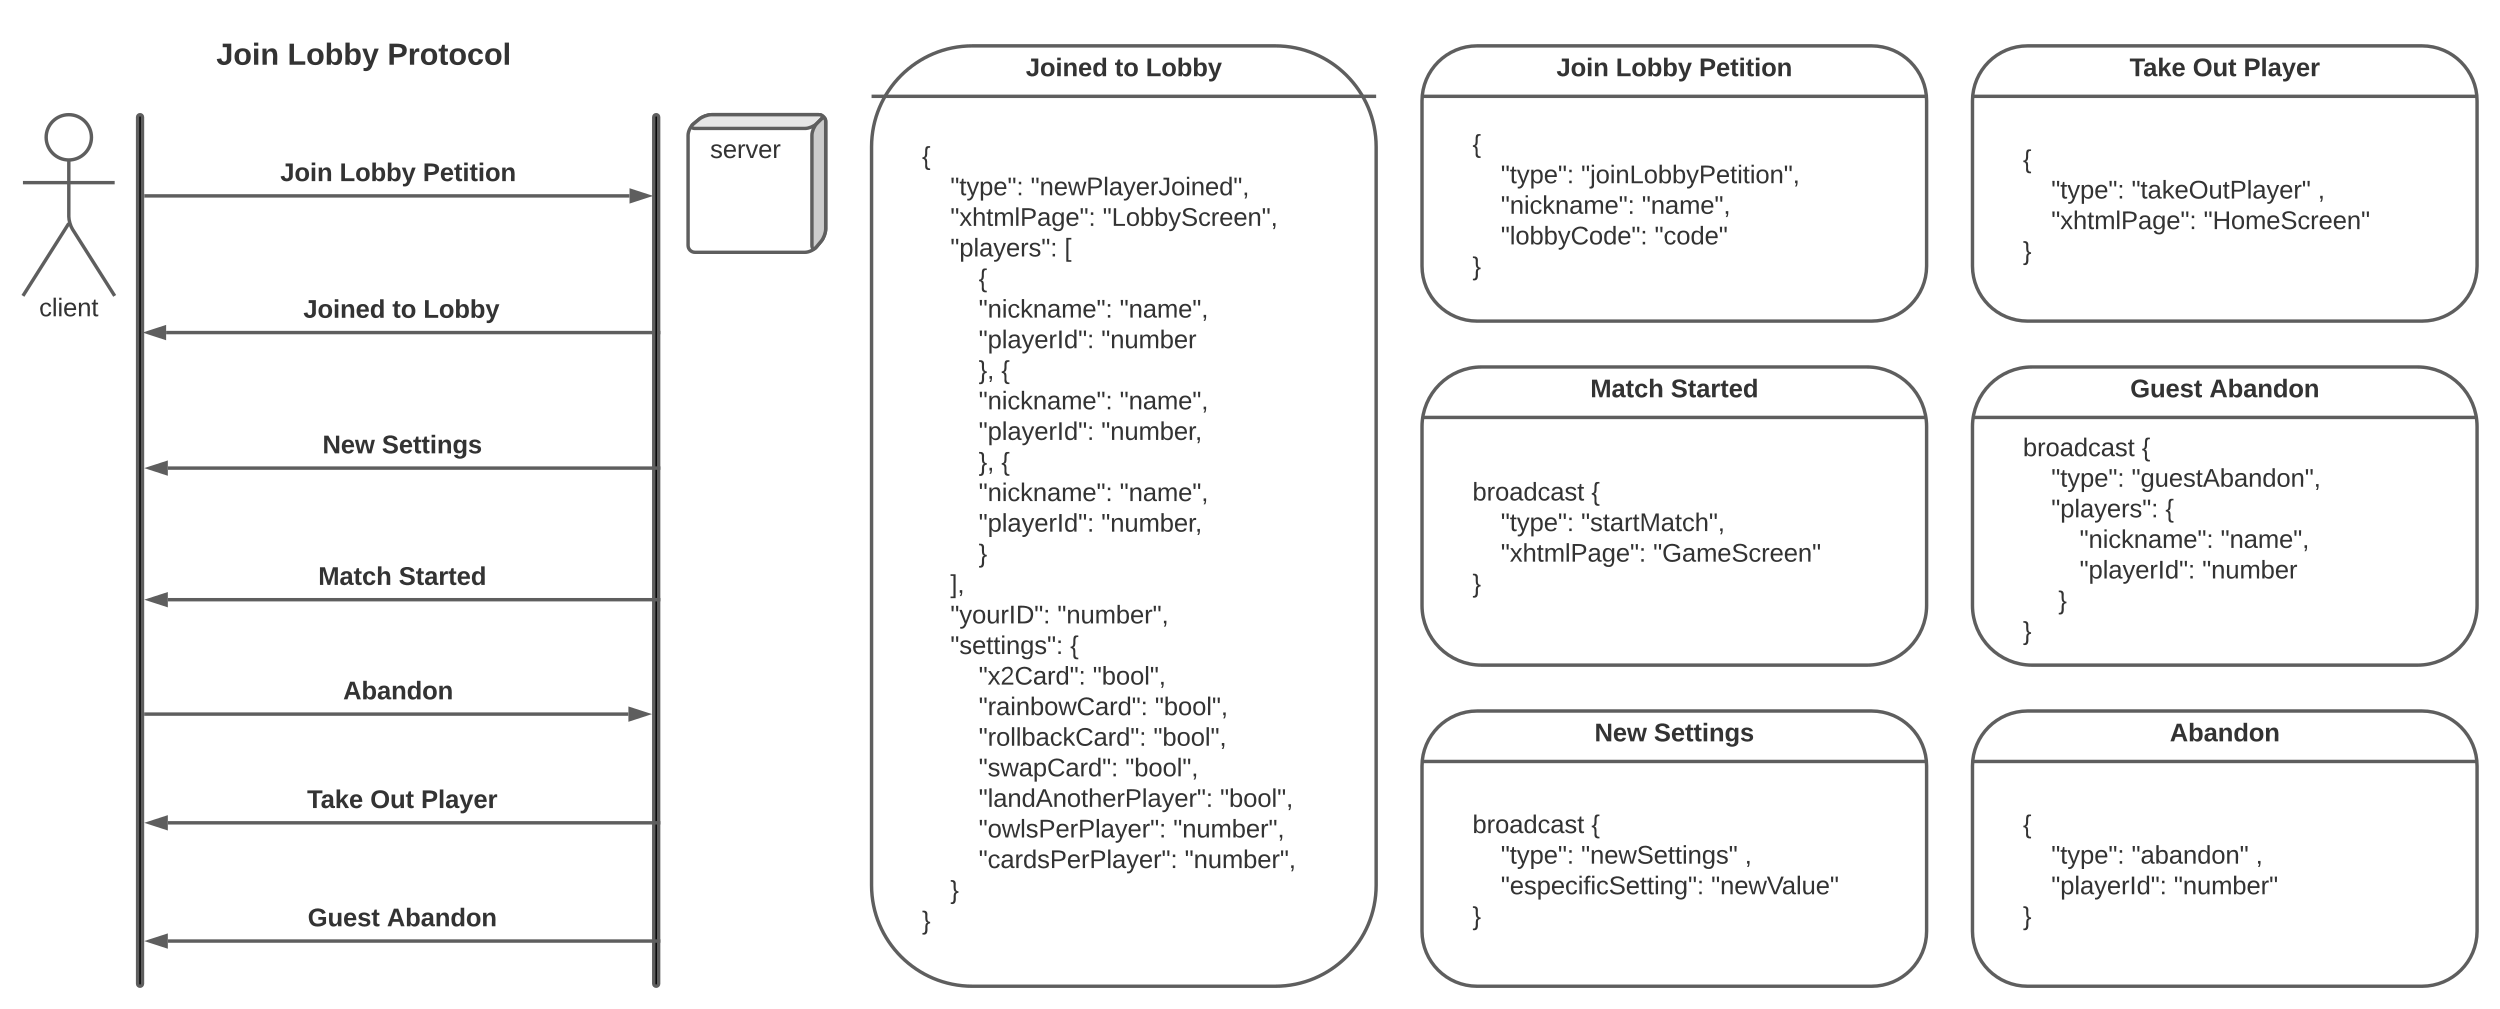 <svg xmlns="http://www.w3.org/2000/svg" xmlns:xlink="http://www.w3.org/1999/xlink" xmlns:lucid="lucid" width="2180" height="880"><g transform="translate(0 -40)" lucid:page-tab-id="voqNd1eyacI."><path d="M0 0h3677.73v1322.83H0z" fill="#fff"/><path d="M1288 80c-26.5 0-48 21.5-48 48v144c0 26.5 21.5 48 48 48h344c26.5 0 48-21.5 48-48V128c0-26.5-21.5-48-48-48z" stroke="#5e5e5e" stroke-width="3" fill="#fff"/><path d="M1240 124h440" stroke="#5e5e5e" stroke-width="3" fill="none"/><use xlink:href="#a" transform="matrix(1,0,0,1,1328,80) translate(29.222 26.444)"/><use xlink:href="#b" transform="matrix(1,0,0,1,1328,80) translate(80.951 26.444)"/><use xlink:href="#c" transform="matrix(1,0,0,1,1328,80) translate(153.543 26.444)"/><use xlink:href="#d" transform="matrix(1,0,0,1,1284,140) translate(0 33.111)"/><use xlink:href="#e" transform="matrix(1,0,0,1,1284,140) translate(0 59.778)"/><use xlink:href="#f" transform="matrix(1,0,0,1,1284,140) translate(24.691 59.778)"/><use xlink:href="#g" transform="matrix(1,0,0,1,1284,140) translate(94.691 59.778)"/><use xlink:href="#e" transform="matrix(1,0,0,1,1284,140) translate(0 86.444)"/><use xlink:href="#h" transform="matrix(1,0,0,1,1284,140) translate(24.691 86.444)"/><use xlink:href="#i" transform="matrix(1,0,0,1,1284,140) translate(147.654 86.444)"/><use xlink:href="#e" transform="matrix(1,0,0,1,1284,140) translate(0 113.111)"/><use xlink:href="#j" transform="matrix(1,0,0,1,1284,140) translate(24.691 113.111)"/><use xlink:href="#k" transform="matrix(1,0,0,1,1284,140) translate(158.765 113.111)"/><use xlink:href="#l" transform="matrix(1,0,0,1,1284,140) translate(0 139.778)"/><path d="M126.24 210.82h422.72" stroke="#5e5e5e" stroke-width="3" fill="none"/><path d="M126.28 212.32h-.54v-3h.54z" fill="#5e5e5e"/><path d="M564.72 210.82l-14.27 4.64v-9.27z" stroke="#5e5e5e" stroke-width="3" fill="#5e5e5e"/><use xlink:href="#a" transform="matrix(1,0,0,1,244.381,180.155) translate(0.005 17.778)"/><use xlink:href="#b" transform="matrix(1,0,0,1,244.381,180.155) translate(51.733 17.778)"/><use xlink:href="#c" transform="matrix(1,0,0,1,244.381,180.155) translate(124.326 17.778)"/><path d="M120 142.12c0-1.17.95-2.12 2.12-2.12 1.17 0 2.12.95 2.12 2.12v755.76c0 1.17-.95 2.12-2.12 2.12-1.17 0-2.12-.95-2.12-2.12z" stroke="#5e5e5e" stroke-width="3"/><path d="M574.32 330H144.86" stroke="#5e5e5e" stroke-width="3" fill="none"/><path d="M575.82 331.5h-1.54v-3h1.54z" fill="#5e5e5e"/><path d="M129.1 330l14.26-4.64v9.28z" stroke="#5e5e5e" stroke-width="3" fill="#5e5e5e"/><use xlink:href="#m" transform="matrix(1,0,0,1,264.504,299.333) translate(0.005 17.778)"/><use xlink:href="#n" transform="matrix(1,0,0,1,264.504,299.333) translate(77.598 17.778)"/><use xlink:href="#o" transform="matrix(1,0,0,1,264.504,299.333) translate(104.635 17.778)"/><path d="M570.08 142.12c0-1.17.95-2.12 2.12-2.12 1.17 0 2.12.95 2.12 2.12v755.76c0 1.17-.95 2.12-2.12 2.12-1.17 0-2.12-.95-2.12-2.12z" stroke="#5e5e5e" stroke-width="3"/><path d="M574.32 562.93H146.36" stroke="#5e5e5e" stroke-width="3" fill="none"/><path d="M575.82 564.43h-1.54v-3h1.54z" fill="#5e5e5e"/><path d="M130.6 562.93l14.26-4.63v9.27z" stroke="#5e5e5e" stroke-width="3" fill="#5e5e5e"/><use xlink:href="#p" transform="matrix(1,0,0,1,277.507,532.265) translate(0.005 17.778)"/><use xlink:href="#q" transform="matrix(1,0,0,1,277.507,532.265) translate(70.19 17.778)"/><path d="M147.16 66c0-3.3 2.7-6 6-6h328c3.3 0 6 2.7 6 6v51.33c0 3.32-2.7 6-6 6h-328c-3.3 0-6-2.68-6-6z" stroke="#000" stroke-opacity="0" stroke-width="3" fill="#fff" fill-opacity="0"/><use xlink:href="#r" transform="matrix(1,0,0,1,152.159,65) translate(36.481 31.458)"/><use xlink:href="#s" transform="matrix(1,0,0,1,152.159,65) translate(98.556 31.458)"/><use xlink:href="#t" transform="matrix(1,0,0,1,152.159,65) translate(185.667 31.458)"/><path d="M848 80c-48.6 0-88 39.4-88 88v644c0 48.6 39.4 88 88 88h264c48.6 0 88-39.4 88-88V168c0-48.6-39.4-88-88-88z" stroke="#5e5e5e" stroke-width="3" fill="#fff"/><path d="M760 124h440" stroke="#5e5e5e" stroke-width="3" fill="none"/><use xlink:href="#m" transform="matrix(1,0,0,1,848,80) translate(46.475 26.444)"/><use xlink:href="#n" transform="matrix(1,0,0,1,848,80) translate(124.068 26.444)"/><use xlink:href="#o" transform="matrix(1,0,0,1,848,80) translate(151.105 26.444)"/><use xlink:href="#d" transform="matrix(1,0,0,1,804,140) translate(0 43.611)"/><use xlink:href="#e" transform="matrix(1,0,0,1,804,140) translate(0 70.278)"/><use xlink:href="#f" transform="matrix(1,0,0,1,804,140) translate(24.691 70.278)"/><use xlink:href="#u" transform="matrix(1,0,0,1,804,140) translate(94.691 70.278)"/><use xlink:href="#e" transform="matrix(1,0,0,1,804,140) translate(0 96.944)"/><use xlink:href="#v" transform="matrix(1,0,0,1,804,140) translate(24.691 96.944)"/><use xlink:href="#w" transform="matrix(1,0,0,1,804,140) translate(157.531 96.944)"/><use xlink:href="#e" transform="matrix(1,0,0,1,804,140) translate(0 123.611)"/><use xlink:href="#x" transform="matrix(1,0,0,1,804,140) translate(24.691 123.611)"/><use xlink:href="#y" transform="matrix(1,0,0,1,804,140) translate(124.198 123.611)"/><use xlink:href="#z" transform="matrix(1,0,0,1,804,140) translate(0 150.278)"/><use xlink:href="#A" transform="matrix(1,0,0,1,804,140) translate(49.383 150.278)"/><use xlink:href="#B" transform="matrix(1,0,0,1,804,140) translate(0 176.944)"/><use xlink:href="#h" transform="matrix(1,0,0,1,804,140) translate(49.383 176.944)"/><use xlink:href="#i" transform="matrix(1,0,0,1,804,140) translate(172.346 176.944)"/><use xlink:href="#B" transform="matrix(1,0,0,1,804,140) translate(0 203.611)"/><use xlink:href="#C" transform="matrix(1,0,0,1,804,140) translate(49.383 203.611)"/><use xlink:href="#D" transform="matrix(1,0,0,1,804,140) translate(156.296 203.611)"/><use xlink:href="#B" transform="matrix(1,0,0,1,804,140) translate(0 230.278)"/><use xlink:href="#E" transform="matrix(1,0,0,1,804,140) translate(49.383 230.278)"/><use xlink:href="#F" transform="matrix(1,0,0,1,804,140) translate(69.136 230.278)"/><use xlink:href="#z" transform="matrix(1,0,0,1,804,140) translate(0 256.944)"/><use xlink:href="#h" transform="matrix(1,0,0,1,804,140) translate(49.383 256.944)"/><use xlink:href="#i" transform="matrix(1,0,0,1,804,140) translate(172.346 256.944)"/><use xlink:href="#B" transform="matrix(1,0,0,1,804,140) translate(0 283.611)"/><use xlink:href="#C" transform="matrix(1,0,0,1,804,140) translate(49.383 283.611)"/><use xlink:href="#G" transform="matrix(1,0,0,1,804,140) translate(156.296 283.611)"/><use xlink:href="#z" transform="matrix(1,0,0,1,804,140) translate(0 310.278)"/><use xlink:href="#E" transform="matrix(1,0,0,1,804,140) translate(49.383 310.278)"/><use xlink:href="#F" transform="matrix(1,0,0,1,804,140) translate(69.136 310.278)"/><use xlink:href="#z" transform="matrix(1,0,0,1,804,140) translate(0 336.944)"/><use xlink:href="#h" transform="matrix(1,0,0,1,804,140) translate(49.383 336.944)"/><use xlink:href="#i" transform="matrix(1,0,0,1,804,140) translate(172.346 336.944)"/><use xlink:href="#B" transform="matrix(1,0,0,1,804,140) translate(0 363.611)"/><use xlink:href="#C" transform="matrix(1,0,0,1,804,140) translate(49.383 363.611)"/><use xlink:href="#G" transform="matrix(1,0,0,1,804,140) translate(156.296 363.611)"/><use xlink:href="#z" transform="matrix(1,0,0,1,804,140) translate(0 390.278)"/><use xlink:href="#H" transform="matrix(1,0,0,1,804,140) translate(49.383 390.278)"/><use xlink:href="#I" transform="matrix(1,0,0,1,804,140) translate(0 416.944)"/><use xlink:href="#J" transform="matrix(1,0,0,1,804,140) translate(24.691 416.944)"/><use xlink:href="#I" transform="matrix(1,0,0,1,804,140) translate(0 443.611)"/><use xlink:href="#K" transform="matrix(1,0,0,1,804,140) translate(24.691 443.611)"/><use xlink:href="#L" transform="matrix(1,0,0,1,804,140) translate(118.025 443.611)"/><use xlink:href="#e" transform="matrix(1,0,0,1,804,140) translate(0 470.278)"/><use xlink:href="#M" transform="matrix(1,0,0,1,804,140) translate(24.691 470.278)"/><use xlink:href="#A" transform="matrix(1,0,0,1,804,140) translate(129.198 470.278)"/><use xlink:href="#B" transform="matrix(1,0,0,1,804,140) translate(0 496.944)"/><use xlink:href="#N" transform="matrix(1,0,0,1,804,140) translate(49.383 496.944)"/><use xlink:href="#O" transform="matrix(1,0,0,1,804,140) translate(148.889 496.944)"/><use xlink:href="#B" transform="matrix(1,0,0,1,804,140) translate(0 523.611)"/><use xlink:href="#P" transform="matrix(1,0,0,1,804,140) translate(49.383 523.611)"/><use xlink:href="#O" transform="matrix(1,0,0,1,804,140) translate(203.025 523.611)"/><use xlink:href="#B" transform="matrix(1,0,0,1,804,140) translate(0 550.278)"/><use xlink:href="#Q" transform="matrix(1,0,0,1,804,140) translate(49.383 550.278)"/><use xlink:href="#O" transform="matrix(1,0,0,1,804,140) translate(201.79 550.278)"/><use xlink:href="#B" transform="matrix(1,0,0,1,804,140) translate(0 576.944)"/><use xlink:href="#R" transform="matrix(1,0,0,1,804,140) translate(49.383 576.944)"/><use xlink:href="#O" transform="matrix(1,0,0,1,804,140) translate(177.222 576.944)"/><use xlink:href="#B" transform="matrix(1,0,0,1,804,140) translate(0 603.611)"/><use xlink:href="#S" transform="matrix(1,0,0,1,804,140) translate(49.383 603.611)"/><use xlink:href="#O" transform="matrix(1,0,0,1,804,140) translate(259.877 603.611)"/><use xlink:href="#B" transform="matrix(1,0,0,1,804,140) translate(0 630.278)"/><use xlink:href="#T" transform="matrix(1,0,0,1,804,140) translate(49.383 630.278)"/><use xlink:href="#L" transform="matrix(1,0,0,1,804,140) translate(219.074 630.278)"/><use xlink:href="#B" transform="matrix(1,0,0,1,804,140) translate(0 656.944)"/><use xlink:href="#U" transform="matrix(1,0,0,1,804,140) translate(49.383 656.944)"/><use xlink:href="#L" transform="matrix(1,0,0,1,804,140) translate(229.012 656.944)"/><use xlink:href="#e" transform="matrix(1,0,0,1,804,140) translate(0 683.611)"/><use xlink:href="#V" transform="matrix(1,0,0,1,804,140) translate(24.691 683.611)"/><use xlink:href="#l" transform="matrix(1,0,0,1,804,140) translate(0 710.278)"/><path d="M1292 360c-28.72 0-52 23.28-52 52v156c0 28.72 23.28 52 52 52h336c28.72 0 52-23.28 52-52V412c0-28.72-23.28-52-52-52z" stroke="#5e5e5e" stroke-width="3" fill="#fff"/><path d="M1240 404h440" stroke="#5e5e5e" stroke-width="3" fill="none"/><g><use xlink:href="#p" transform="matrix(1,0,0,1,1328,360) translate(58.728 26.444)"/><use xlink:href="#q" transform="matrix(1,0,0,1,1328,360) translate(128.914 26.444)"/></g><g><use xlink:href="#W" transform="matrix(1,0,0,1,1284,420) translate(0 56.444)"/><use xlink:href="#A" transform="matrix(1,0,0,1,1284,420) translate(103.642 56.444)"/><use xlink:href="#e" transform="matrix(1,0,0,1,1284,420) translate(0 83.111)"/><use xlink:href="#f" transform="matrix(1,0,0,1,1284,420) translate(24.691 83.111)"/><use xlink:href="#X" transform="matrix(1,0,0,1,1284,420) translate(94.691 83.111)"/><use xlink:href="#e" transform="matrix(1,0,0,1,1284,420) translate(0 109.778)"/><use xlink:href="#v" transform="matrix(1,0,0,1,1284,420) translate(24.691 109.778)"/><use xlink:href="#Y" transform="matrix(1,0,0,1,1284,420) translate(157.531 109.778)"/><use xlink:href="#l" transform="matrix(1,0,0,1,1284,420) translate(0 136.444)"/></g><path d="M1288 660c-26.5 0-48 21.5-48 48v144c0 26.5 21.5 48 48 48h344c26.5 0 48-21.5 48-48V708c0-26.5-21.5-48-48-48z" stroke="#5e5e5e" stroke-width="3" fill="#fff"/><path d="M1240 704h440" stroke="#5e5e5e" stroke-width="3" fill="none"/><g><use xlink:href="#Z" transform="matrix(1,0,0,1,1328,660) translate(62.401 26.444)"/><use xlink:href="#aa" transform="matrix(1,0,0,1,1328,660) translate(114.191 26.444)"/></g><g><use xlink:href="#W" transform="matrix(1,0,0,1,1284,720) translate(0 46.444)"/><use xlink:href="#A" transform="matrix(1,0,0,1,1284,720) translate(103.642 46.444)"/><use xlink:href="#e" transform="matrix(1,0,0,1,1284,720) translate(0 73.111)"/><use xlink:href="#f" transform="matrix(1,0,0,1,1284,720) translate(24.691 73.111)"/><use xlink:href="#ab" transform="matrix(1,0,0,1,1284,720) translate(94.691 73.111)"/><use xlink:href="#ac" transform="matrix(1,0,0,1,1284,720) translate(237.407 73.111)"/><use xlink:href="#e" transform="matrix(1,0,0,1,1284,720) translate(0 99.778)"/><use xlink:href="#ad" transform="matrix(1,0,0,1,1284,720) translate(24.691 99.778)"/><use xlink:href="#ae" transform="matrix(1,0,0,1,1284,720) translate(208.086 99.778)"/><use xlink:href="#l" transform="matrix(1,0,0,1,1284,720) translate(0 126.444)"/></g><path d="M574.32 448.18H146.36" stroke="#5e5e5e" stroke-width="3" fill="none"/><path d="M575.82 449.68h-1.54v-3h1.54z" fill="#5e5e5e"/><path d="M130.6 448.18l14.26-4.63v9.27z" stroke="#5e5e5e" stroke-width="3" fill="#5e5e5e"/><g><use xlink:href="#Z" transform="matrix(1,0,0,1,281.18,417.517) translate(0.005 17.778)"/><use xlink:href="#aa" transform="matrix(1,0,0,1,281.18,417.517) translate(51.795 17.778)"/></g><path d="M79.75 159.75c0 10.9-8.84 19.75-19.75 19.75-10.9 0-19.75-8.84-19.75-19.75C40.25 148.85 49.1 140 60 140c10.9 0 19.75 8.84 19.75 19.75z" stroke="#5e5e5e" stroke-width="3" fill="#fff"/><path d="M60 179.5v49.3c0 3.3 1.44 8.27 3.2 11.07L100 298m-40-63.2L20 298m0-98.75h80" stroke="#5e5e5e" stroke-width="3" fill="none"/><path d="M20 146c0-3.3 2.7-6 6-6h68c3.3 0 6 2.7 6 6v168c0 3.3-2.7 6-6 6H26c-3.3 0-6-2.7-6-6z" fill="none"/><g><use xlink:href="#af" transform="matrix(1,0,0,1,-60,298) translate(94.136 17.778)"/></g><path d="M600 158c0-3.3 2.06-7.72 4.6-9.84l5.2-4.32c2.54-2.12 7.3-3.84 10.6-3.84H714c3.3 0 6 2.7 6 6v93.6c0 3.3-1.72 8.06-3.84 10.6l-4.32 5.2c-2.12 2.54-6.53 4.6-9.84 4.6h-96c-3.3 0-6-2.7-6-6z" stroke="#5e5e5e" stroke-width="3" fill="#fff"/><path d="M606 152c-3.3 0-3.94-1.72-1.4-3.84l5.2-4.32c2.54-2.12 7.3-3.84 10.6-3.84H714c3.3 0 4.1 1.9 1.76 4.24l-3.52 3.52C709.9 150.1 705.3 152 702 152z" stroke="#5e5e5e" stroke-width="3" fill="#e6e6e6"/><path d="M708 158c0-3.3 1.9-7.9 4.24-10.24l3.52-3.52c2.34-2.34 4.24-1.55 4.24 1.76v93.6c0 3.3-1.72 8.06-3.84 10.6l-4.32 5.2c-2.12 2.54-3.84 1.9-3.84-1.4z" stroke="#5e5e5e" stroke-width="3" fill="#ccc"/><g><use xlink:href="#ag" transform="matrix(1,0,0,1,608,160) translate(11.198 17.778)"/></g><path d="M547.96 662.7H127.24" stroke="#5e5e5e" stroke-width="3" fill="none"/><path d="M563.72 662.7l-14.26 4.65v-9.27z" stroke="#5e5e5e" stroke-width="3" fill="#5e5e5e"/><path d="M127.28 664.2h-1.54v-3h1.54z" fill="#5e5e5e"/><g><use xlink:href="#ah" transform="matrix(1,0,0,1,299.196,632.047) translate(0.005 17.778)"/></g><path d="M574.32 757.5H146.36" stroke="#5e5e5e" stroke-width="3" fill="none"/><path d="M575.82 759h-1.54v-3h1.54z" fill="#5e5e5e"/><path d="M130.6 757.5l14.26-4.63v9.27z" stroke="#5e5e5e" stroke-width="3" fill="#5e5e5e"/><g><use xlink:href="#ai" transform="matrix(1,0,0,1,267.754,726.839) translate(0.005 17.778)"/><use xlink:href="#aj" transform="matrix(1,0,0,1,267.754,726.839) translate(55.067 17.778)"/><use xlink:href="#ak" transform="matrix(1,0,0,1,267.754,726.839) translate(99.388 17.778)"/></g><path d="M574.32 860.6H146.36" stroke="#5e5e5e" stroke-width="3" fill="none"/><path d="M575.82 862.1h-1.54v-3h1.54z" fill="#5e5e5e"/><path d="M130.6 860.6l14.26-4.62v9.27z" stroke="#5e5e5e" stroke-width="3" fill="#5e5e5e"/><g><use xlink:href="#al" transform="matrix(1,0,0,1,268.31,829.946) translate(0.005 17.778)"/><use xlink:href="#am" transform="matrix(1,0,0,1,268.31,829.946) translate(69.017 17.778)"/></g><path d="M1768 660c-26.5 0-48 21.5-48 48v144c0 26.5 21.5 48 48 48h344c26.5 0 48-21.5 48-48V708c0-26.5-21.5-48-48-48z" stroke="#5e5e5e" stroke-width="3" fill="#fff"/><path d="M1720 704h440" stroke="#5e5e5e" stroke-width="3" fill="none"/><g><use xlink:href="#an" transform="matrix(1,0,0,1,1808,660) translate(84.037 26.444)"/></g><g><use xlink:href="#d" transform="matrix(1,0,0,1,1764,720) translate(0 46.444)"/><use xlink:href="#e" transform="matrix(1,0,0,1,1764,720) translate(0 73.111)"/><use xlink:href="#f" transform="matrix(1,0,0,1,1764,720) translate(24.691 73.111)"/><use xlink:href="#ao" transform="matrix(1,0,0,1,1764,720) translate(94.691 73.111)"/><use xlink:href="#ac" transform="matrix(1,0,0,1,1764,720) translate(202.963 73.111)"/><use xlink:href="#e" transform="matrix(1,0,0,1,1764,720) translate(0 99.778)"/><use xlink:href="#C" transform="matrix(1,0,0,1,1764,720) translate(24.691 99.778)"/><use xlink:href="#ap" transform="matrix(1,0,0,1,1764,720) translate(131.605 99.778)"/><use xlink:href="#l" transform="matrix(1,0,0,1,1764,720) translate(0 126.444)"/></g><path d="M1768 80c-26.5 0-48 21.5-48 48v144c0 26.5 21.5 48 48 48h344c26.5 0 48-21.5 48-48V128c0-26.5-21.5-48-48-48z" stroke="#5e5e5e" stroke-width="3" fill="#fff"/><path d="M1720 124h440" stroke="#5e5e5e" stroke-width="3" fill="none"/><g><use xlink:href="#ai" transform="matrix(1,0,0,1,1808,80) translate(48.975 26.444)"/><use xlink:href="#aj" transform="matrix(1,0,0,1,1808,80) translate(104.037 26.444)"/><use xlink:href="#ak" transform="matrix(1,0,0,1,1808,80) translate(148.358 26.444)"/></g><g><use xlink:href="#d" transform="matrix(1,0,0,1,1764,140) translate(0 46.444)"/><use xlink:href="#e" transform="matrix(1,0,0,1,1764,140) translate(0 73.111)"/><use xlink:href="#f" transform="matrix(1,0,0,1,1764,140) translate(24.691 73.111)"/><use xlink:href="#aq" transform="matrix(1,0,0,1,1764,140) translate(94.691 73.111)"/><use xlink:href="#ac" transform="matrix(1,0,0,1,1764,140) translate(257.16 73.111)"/><use xlink:href="#e" transform="matrix(1,0,0,1,1764,140) translate(0 99.778)"/><use xlink:href="#v" transform="matrix(1,0,0,1,1764,140) translate(24.691 99.778)"/><use xlink:href="#ar" transform="matrix(1,0,0,1,1764,140) translate(157.531 99.778)"/><use xlink:href="#l" transform="matrix(1,0,0,1,1764,140) translate(0 126.444)"/></g><path d="M1772 360c-28.72 0-52 23.28-52 52v156c0 28.72 23.28 52 52 52h336c28.72 0 52-23.28 52-52V412c0-28.72-23.28-52-52-52z" stroke="#5e5e5e" stroke-width="3" fill="#fff"/><path d="M1720 404h440" stroke="#5e5e5e" stroke-width="3" fill="none"/><g><use xlink:href="#al" transform="matrix(1,0,0,1,1808,360) translate(49.531 26.444)"/><use xlink:href="#am" transform="matrix(1,0,0,1,1808,360) translate(118.543 26.444)"/></g><g><use xlink:href="#W" transform="matrix(1,0,0,1,1764,420) translate(0 17.778)"/><use xlink:href="#A" transform="matrix(1,0,0,1,1764,420) translate(103.642 17.778)"/><use xlink:href="#e" transform="matrix(1,0,0,1,1764,420) translate(0 44.444)"/><use xlink:href="#f" transform="matrix(1,0,0,1,1764,420) translate(24.691 44.444)"/><use xlink:href="#as" transform="matrix(1,0,0,1,1764,420) translate(94.691 44.444)"/><use xlink:href="#e" transform="matrix(1,0,0,1,1764,420) translate(0 71.111)"/><use xlink:href="#x" transform="matrix(1,0,0,1,1764,420) translate(24.691 71.111)"/><use xlink:href="#A" transform="matrix(1,0,0,1,1764,420) translate(124.198 71.111)"/><use xlink:href="#B" transform="matrix(1,0,0,1,1764,420) translate(0 97.778)"/><use xlink:href="#h" transform="matrix(1,0,0,1,1764,420) translate(49.383 97.778)"/><use xlink:href="#i" transform="matrix(1,0,0,1,1764,420) translate(172.346 97.778)"/><use xlink:href="#B" transform="matrix(1,0,0,1,1764,420) translate(0 124.444)"/><use xlink:href="#C" transform="matrix(1,0,0,1,1764,420) translate(49.383 124.444)"/><use xlink:href="#D" transform="matrix(1,0,0,1,1764,420) translate(156.296 124.444)"/><use xlink:href="#at" transform="matrix(1,0,0,1,1764,420) translate(0 151.111)"/><use xlink:href="#V" transform="matrix(1,0,0,1,1764,420) translate(30.864 151.111)"/><use xlink:href="#l" transform="matrix(1,0,0,1,1764,420) translate(0 177.778)"/></g><defs><path fill="#333" d="M176-78C186 10 51 31 16-35c-5-9-9-19-11-32l52-8c4 21 12 37 35 38 23 0 32-16 32-40v-130H75v-41h101v170" id="au"/><path fill="#333" d="M110-194c64 0 96 36 96 99 0 64-35 99-97 99-61 0-95-36-95-99 0-62 34-99 96-99zm-1 164c35 0 45-28 45-65 0-40-10-65-43-65-34 0-45 26-45 65 0 36 10 65 43 65" id="av"/><path fill="#333" d="M25-224v-37h50v37H25zM25 0v-190h50V0H25" id="aw"/><path fill="#333" d="M135-194c87-1 58 113 63 194h-50c-7-57 23-157-34-157-59 0-34 97-39 157H25l-1-190h47c2 12-1 28 3 38 12-26 28-41 61-42" id="ax"/><g id="a"><use transform="matrix(0.062,0,0,0.062,0,0)" xlink:href="#au"/><use transform="matrix(0.062,0,0,0.062,12.346,0)" xlink:href="#av"/><use transform="matrix(0.062,0,0,0.062,25.864,0)" xlink:href="#aw"/><use transform="matrix(0.062,0,0,0.062,32.037,0)" xlink:href="#ax"/></g><path fill="#333" d="M24 0v-248h52v208h133V0H24" id="ay"/><path fill="#333" d="M135-194c52 0 70 43 70 98 0 56-19 99-73 100-30 1-46-15-58-35L72 0H24l1-261h50v104c11-23 29-37 60-37zM114-30c31 0 40-27 40-66 0-37-7-63-39-63s-41 28-41 65c0 36 8 64 40 64" id="az"/><path fill="#333" d="M123 10C108 53 80 86 19 72V37c35 8 53-11 59-39L3-190h52l48 148c12-52 28-100 44-148h51" id="aA"/><g id="b"><use transform="matrix(0.062,0,0,0.062,0,0)" xlink:href="#ay"/><use transform="matrix(0.062,0,0,0.062,13.519,0)" xlink:href="#av"/><use transform="matrix(0.062,0,0,0.062,27.037,0)" xlink:href="#az"/><use transform="matrix(0.062,0,0,0.062,40.556,0)" xlink:href="#az"/><use transform="matrix(0.062,0,0,0.062,54.074,0)" xlink:href="#aA"/></g><path fill="#333" d="M24-248c93 1 206-16 204 79-1 75-69 88-152 82V0H24v-248zm52 121c47 0 100 7 100-41 0-47-54-39-100-39v80" id="aB"/><path fill="#333" d="M185-48c-13 30-37 53-82 52C43 2 14-33 14-96s30-98 90-98c62 0 83 45 84 108H66c0 31 8 55 39 56 18 0 30-7 34-22zm-45-69c5-46-57-63-70-21-2 6-4 13-4 21h74" id="aC"/><path fill="#333" d="M115-3C79 11 28 4 28-45v-112H4v-33h27l15-45h31v45h36v33H77v99c-1 23 16 31 38 25v30" id="aD"/><g id="c"><use transform="matrix(0.062,0,0,0.062,0,0)" xlink:href="#aB"/><use transform="matrix(0.062,0,0,0.062,14.815,0)" xlink:href="#aC"/><use transform="matrix(0.062,0,0,0.062,27.16,0)" xlink:href="#aD"/><use transform="matrix(0.062,0,0,0.062,34.506,0)" xlink:href="#aw"/><use transform="matrix(0.062,0,0,0.062,40.679,0)" xlink:href="#aD"/><use transform="matrix(0.062,0,0,0.062,48.025,0)" xlink:href="#aw"/><use transform="matrix(0.062,0,0,0.062,54.198,0)" xlink:href="#av"/><use transform="matrix(0.062,0,0,0.062,67.716,0)" xlink:href="#ax"/></g><path fill="#333" d="M39-94c74 12-11 154 75 146v23c-44 4-70-10-70-52C44-23 55-84 6-82v-22c81 4-7-162 84-157h24v23c-82-15-2 131-75 144" id="aE"/><use transform="matrix(0.062,0,0,0.062,0,0)" xlink:href="#aE" id="d"/><path fill="#333" d="M109-170H84l-4-78h32zm-65 0H19l-4-78h33" id="aF"/><path fill="#333" d="M59-47c-2 24 18 29 38 22v24C64 9 27 4 27-40v-127H5v-23h24l9-43h21v43h35v23H59v120" id="aG"/><path fill="#333" d="M179-190L93 31C79 59 56 82 12 73V49c39 6 53-20 64-50L1-190h34L92-34l54-156h33" id="aH"/><path fill="#333" d="M115-194c55 1 70 41 70 98S169 2 115 4C84 4 66-9 55-30l1 105H24l-1-265h31l2 30c10-21 28-34 59-34zm-8 174c40 0 45-34 45-75s-6-73-45-74c-42 0-51 32-51 76 0 43 10 73 51 73" id="aI"/><path fill="#333" d="M100-194c63 0 86 42 84 106H49c0 40 14 67 53 68 26 1 43-12 49-29l28 8c-11 28-37 45-77 45C44 4 14-33 15-96c1-61 26-98 85-98zm52 81c6-60-76-77-97-28-3 7-6 17-6 28h103" id="aJ"/><path fill="#333" d="M33-154v-36h34v36H33zM33 0v-36h34V0H33" id="aK"/><g id="f"><use transform="matrix(0.062,0,0,0.062,0,0)" xlink:href="#aF"/><use transform="matrix(0.062,0,0,0.062,7.84,0)" xlink:href="#aG"/><use transform="matrix(0.062,0,0,0.062,14.012,0)" xlink:href="#aH"/><use transform="matrix(0.062,0,0,0.062,25.123,0)" xlink:href="#aI"/><use transform="matrix(0.062,0,0,0.062,37.469,0)" xlink:href="#aJ"/><use transform="matrix(0.062,0,0,0.062,49.815,0)" xlink:href="#aF"/><use transform="matrix(0.062,0,0,0.062,57.654,0)" xlink:href="#aK"/></g><path fill="#333" d="M24-231v-30h32v30H24zM-9 49c24 4 33-6 33-30v-209h32V24c2 40-23 58-65 49V49" id="aL"/><path fill="#333" d="M100-194c62-1 85 37 85 99 1 63-27 99-86 99S16-35 15-95c0-66 28-99 85-99zM99-20c44 1 53-31 53-75 0-43-8-75-51-75s-53 32-53 75 10 74 51 75" id="aM"/><path fill="#333" d="M24-231v-30h32v30H24zM24 0v-190h32V0H24" id="aN"/><path fill="#333" d="M117-194c89-4 53 116 60 194h-32v-121c0-31-8-49-39-48C34-167 62-67 57 0H25l-1-190h30c1 10-1 24 2 32 11-22 29-35 61-36" id="aO"/><path fill="#333" d="M30 0v-248h33v221h125V0H30" id="aP"/><path fill="#333" d="M115-194c53 0 69 39 70 98 0 66-23 100-70 100C84 3 66-7 56-30L54 0H23l1-261h32v101c10-23 28-34 59-34zm-8 174c40 0 45-34 45-75 0-40-5-75-45-74-42 0-51 32-51 76 0 43 10 73 51 73" id="aQ"/><path fill="#333" d="M30-248c87 1 191-15 191 75 0 78-77 80-158 76V0H30v-248zm33 125c57 0 124 11 124-50 0-59-68-47-124-48v98" id="aR"/><path fill="#333" d="M68-38c1 34 0 65-14 84H32c9-13 17-26 17-46H33v-38h35" id="aS"/><g id="g"><use transform="matrix(0.062,0,0,0.062,0,0)" xlink:href="#aF"/><use transform="matrix(0.062,0,0,0.062,7.84,0)" xlink:href="#aL"/><use transform="matrix(0.062,0,0,0.062,12.716,0)" xlink:href="#aM"/><use transform="matrix(0.062,0,0,0.062,25.062,0)" xlink:href="#aN"/><use transform="matrix(0.062,0,0,0.062,29.938,0)" xlink:href="#aO"/><use transform="matrix(0.062,0,0,0.062,42.284,0)" xlink:href="#aP"/><use transform="matrix(0.062,0,0,0.062,54.63,0)" xlink:href="#aM"/><use transform="matrix(0.062,0,0,0.062,66.975,0)" xlink:href="#aQ"/><use transform="matrix(0.062,0,0,0.062,79.321,0)" xlink:href="#aQ"/><use transform="matrix(0.062,0,0,0.062,91.667,0)" xlink:href="#aH"/><use transform="matrix(0.062,0,0,0.062,102.778,0)" xlink:href="#aR"/><use transform="matrix(0.062,0,0,0.062,117.593,0)" xlink:href="#aJ"/><use transform="matrix(0.062,0,0,0.062,129.938,0)" xlink:href="#aG"/><use transform="matrix(0.062,0,0,0.062,136.111,0)" xlink:href="#aN"/><use transform="matrix(0.062,0,0,0.062,140.988,0)" xlink:href="#aG"/><use transform="matrix(0.062,0,0,0.062,147.16,0)" xlink:href="#aN"/><use transform="matrix(0.062,0,0,0.062,152.037,0)" xlink:href="#aM"/><use transform="matrix(0.062,0,0,0.062,164.383,0)" xlink:href="#aO"/><use transform="matrix(0.062,0,0,0.062,176.728,0)" xlink:href="#aF"/><use transform="matrix(0.062,0,0,0.062,184.568,0)" xlink:href="#aS"/></g><path fill="#333" d="M96-169c-40 0-48 33-48 73s9 75 48 75c24 0 41-14 43-38l32 2c-6 37-31 61-74 61-59 0-76-41-82-99-10-93 101-131 147-64 4 7 5 14 7 22l-32 3c-4-21-16-35-41-35" id="aT"/><path fill="#333" d="M143 0L79-87 56-68V0H24v-261h32v163l83-92h37l-77 82L181 0h-38" id="aU"/><path fill="#333" d="M141-36C126-15 110 5 73 4 37 3 15-17 15-53c-1-64 63-63 125-63 3-35-9-54-41-54-24 1-41 7-42 31l-33-3c5-37 33-52 76-52 45 0 72 20 72 64v82c-1 20 7 32 28 27v20c-31 9-61-2-59-35zM48-53c0 20 12 33 32 33 41-3 63-29 60-74-43 2-92-5-92 41" id="aV"/><path fill="#333" d="M210-169c-67 3-38 105-44 169h-31v-121c0-29-5-50-35-48C34-165 62-65 56 0H25l-1-190h30c1 10-1 24 2 32 10-44 99-50 107 0 11-21 27-35 58-36 85-2 47 119 55 194h-31v-121c0-29-5-49-35-48" id="aW"/><g id="h"><use transform="matrix(0.062,0,0,0.062,0,0)" xlink:href="#aF"/><use transform="matrix(0.062,0,0,0.062,7.84,0)" xlink:href="#aO"/><use transform="matrix(0.062,0,0,0.062,20.185,0)" xlink:href="#aN"/><use transform="matrix(0.062,0,0,0.062,25.062,0)" xlink:href="#aT"/><use transform="matrix(0.062,0,0,0.062,36.173,0)" xlink:href="#aU"/><use transform="matrix(0.062,0,0,0.062,47.284,0)" xlink:href="#aO"/><use transform="matrix(0.062,0,0,0.062,59.63,0)" xlink:href="#aV"/><use transform="matrix(0.062,0,0,0.062,71.975,0)" xlink:href="#aW"/><use transform="matrix(0.062,0,0,0.062,90.432,0)" xlink:href="#aJ"/><use transform="matrix(0.062,0,0,0.062,102.778,0)" xlink:href="#aF"/><use transform="matrix(0.062,0,0,0.062,110.617,0)" xlink:href="#aK"/></g><g id="i"><use transform="matrix(0.062,0,0,0.062,0,0)" xlink:href="#aF"/><use transform="matrix(0.062,0,0,0.062,7.84,0)" xlink:href="#aO"/><use transform="matrix(0.062,0,0,0.062,20.185,0)" xlink:href="#aV"/><use transform="matrix(0.062,0,0,0.062,32.531,0)" xlink:href="#aW"/><use transform="matrix(0.062,0,0,0.062,50.988,0)" xlink:href="#aJ"/><use transform="matrix(0.062,0,0,0.062,63.333,0)" xlink:href="#aF"/><use transform="matrix(0.062,0,0,0.062,71.173,0)" xlink:href="#aS"/></g><path fill="#333" d="M24 0v-261h32V0H24" id="aX"/><path fill="#333" d="M212-179c-10-28-35-45-73-45-59 0-87 40-87 99 0 60 29 101 89 101 43 0 62-24 78-52l27 14C228-24 195 4 139 4 59 4 22-46 18-125c-6-104 99-153 187-111 19 9 31 26 39 46" id="aY"/><path fill="#333" d="M85-194c31 0 48 13 60 33l-1-100h32l1 261h-30c-2-10 0-23-3-31C134-8 116 4 85 4 32 4 16-35 15-94c0-66 23-100 70-100zm9 24c-40 0-46 34-46 75 0 40 6 74 45 74 42 0 51-32 51-76 0-42-9-74-50-73" id="aZ"/><g id="j"><use transform="matrix(0.062,0,0,0.062,0,0)" xlink:href="#aF"/><use transform="matrix(0.062,0,0,0.062,7.84,0)" xlink:href="#aX"/><use transform="matrix(0.062,0,0,0.062,12.716,0)" xlink:href="#aM"/><use transform="matrix(0.062,0,0,0.062,25.062,0)" xlink:href="#aQ"/><use transform="matrix(0.062,0,0,0.062,37.407,0)" xlink:href="#aQ"/><use transform="matrix(0.062,0,0,0.062,49.753,0)" xlink:href="#aH"/><use transform="matrix(0.062,0,0,0.062,60.864,0)" xlink:href="#aY"/><use transform="matrix(0.062,0,0,0.062,76.852,0)" xlink:href="#aM"/><use transform="matrix(0.062,0,0,0.062,89.198,0)" xlink:href="#aZ"/><use transform="matrix(0.062,0,0,0.062,101.543,0)" xlink:href="#aJ"/><use transform="matrix(0.062,0,0,0.062,113.889,0)" xlink:href="#aF"/><use transform="matrix(0.062,0,0,0.062,121.728,0)" xlink:href="#aK"/></g><g id="k"><use transform="matrix(0.062,0,0,0.062,0,0)" xlink:href="#aF"/><use transform="matrix(0.062,0,0,0.062,7.84,0)" xlink:href="#aT"/><use transform="matrix(0.062,0,0,0.062,18.951,0)" xlink:href="#aM"/><use transform="matrix(0.062,0,0,0.062,31.296,0)" xlink:href="#aZ"/><use transform="matrix(0.062,0,0,0.062,43.642,0)" xlink:href="#aJ"/><use transform="matrix(0.062,0,0,0.062,55.988,0)" xlink:href="#aF"/></g><path fill="#333" d="M76-40C78 24 84 88 6 75V52C86 64 9-79 80-94c-40-6-34-59-34-106 1-29-11-41-40-38v-23c44-4 70 10 70 52 0 47-12 108 38 105v22c-26 1-39 14-38 42" id="ba"/><use transform="matrix(0.062,0,0,0.062,0,0)" xlink:href="#ba" id="l"/><path fill="#333" d="M88-194c31-1 46 15 58 34l-1-101h50l1 261h-48c-2-10 0-23-3-31C134-8 116 4 84 4 32 4 16-41 15-95c0-56 19-97 73-99zm17 164c33 0 40-30 41-66 1-37-9-64-41-64s-38 30-39 65c0 43 13 65 39 65" id="bb"/><g id="m"><use transform="matrix(0.062,0,0,0.062,0,0)" xlink:href="#au"/><use transform="matrix(0.062,0,0,0.062,12.346,0)" xlink:href="#av"/><use transform="matrix(0.062,0,0,0.062,25.864,0)" xlink:href="#aw"/><use transform="matrix(0.062,0,0,0.062,32.037,0)" xlink:href="#ax"/><use transform="matrix(0.062,0,0,0.062,45.556,0)" xlink:href="#aC"/><use transform="matrix(0.062,0,0,0.062,57.901,0)" xlink:href="#bb"/></g><g id="n"><use transform="matrix(0.062,0,0,0.062,0,0)" xlink:href="#aD"/><use transform="matrix(0.062,0,0,0.062,7.346,0)" xlink:href="#av"/></g><g id="o"><use transform="matrix(0.062,0,0,0.062,0,0)" xlink:href="#ay"/><use transform="matrix(0.062,0,0,0.062,13.519,0)" xlink:href="#av"/><use transform="matrix(0.062,0,0,0.062,27.037,0)" xlink:href="#az"/><use transform="matrix(0.062,0,0,0.062,40.556,0)" xlink:href="#az"/><use transform="matrix(0.062,0,0,0.062,54.074,0)" xlink:href="#aA"/></g><path fill="#333" d="M230 0l2-204L168 0h-37L68-204 70 0H24v-248h70l56 185 57-185h69V0h-46" id="bc"/><path fill="#333" d="M133-34C117-15 103 5 69 4 32 3 11-16 11-54c-1-60 55-63 116-61 1-26-3-47-28-47-18 1-26 9-28 27l-52-2c7-38 36-58 82-57s74 22 75 68l1 82c-1 14 12 18 25 15v27c-30 8-71 5-69-32zm-48 3c29 0 43-24 42-57-32 0-66-3-65 30 0 17 8 27 23 27" id="bd"/><path fill="#333" d="M190-63c-7 42-38 67-86 67-59 0-84-38-90-98-12-110 154-137 174-36l-49 2c-2-19-15-32-35-32-30 0-35 28-38 64-6 74 65 87 74 30" id="be"/><path fill="#333" d="M114-157C55-157 80-60 75 0H25v-261h50l-1 109c12-26 28-41 61-42 86-1 58 113 63 194h-50c-7-57 23-157-34-157" id="bf"/><g id="p"><use transform="matrix(0.062,0,0,0.062,0,0)" xlink:href="#bc"/><use transform="matrix(0.062,0,0,0.062,18.457,0)" xlink:href="#bd"/><use transform="matrix(0.062,0,0,0.062,30.802,0)" xlink:href="#aD"/><use transform="matrix(0.062,0,0,0.062,38.148,0)" xlink:href="#be"/><use transform="matrix(0.062,0,0,0.062,50.494,0)" xlink:href="#bf"/></g><path fill="#333" d="M169-182c-1-43-94-46-97-3 18 66 151 10 154 114 3 95-165 93-204 36-6-8-10-19-12-30l50-8c3 46 112 56 116 5-17-69-150-10-154-114-4-87 153-88 188-35 5 8 8 18 10 28" id="bg"/><path fill="#333" d="M135-150c-39-12-60 13-60 57V0H25l-1-190h47c2 13-1 29 3 40 6-28 27-53 61-41v41" id="bh"/><g id="q"><use transform="matrix(0.062,0,0,0.062,0,0)" xlink:href="#bg"/><use transform="matrix(0.062,0,0,0.062,14.815,0)" xlink:href="#aD"/><use transform="matrix(0.062,0,0,0.062,22.16,0)" xlink:href="#bd"/><use transform="matrix(0.062,0,0,0.062,34.506,0)" xlink:href="#bh"/><use transform="matrix(0.062,0,0,0.062,43.148,0)" xlink:href="#aD"/><use transform="matrix(0.062,0,0,0.062,50.494,0)" xlink:href="#aC"/><use transform="matrix(0.062,0,0,0.062,62.84,0)" xlink:href="#bb"/></g><g id="r"><use transform="matrix(0.074,0,0,0.074,0,0)" xlink:href="#au"/><use transform="matrix(0.074,0,0,0.074,14.815,0)" xlink:href="#av"/><use transform="matrix(0.074,0,0,0.074,31.037,0)" xlink:href="#aw"/><use transform="matrix(0.074,0,0,0.074,38.444,0)" xlink:href="#ax"/></g><g id="s"><use transform="matrix(0.074,0,0,0.074,0,0)" xlink:href="#ay"/><use transform="matrix(0.074,0,0,0.074,16.222,0)" xlink:href="#av"/><use transform="matrix(0.074,0,0,0.074,32.444,0)" xlink:href="#az"/><use transform="matrix(0.074,0,0,0.074,48.667,0)" xlink:href="#az"/><use transform="matrix(0.074,0,0,0.074,64.889,0)" xlink:href="#aA"/></g><path fill="#333" d="M25 0v-261h50V0H25" id="bi"/><g id="t"><use transform="matrix(0.074,0,0,0.074,0,0)" xlink:href="#aB"/><use transform="matrix(0.074,0,0,0.074,17.778,0)" xlink:href="#bh"/><use transform="matrix(0.074,0,0,0.074,28.148,0)" xlink:href="#av"/><use transform="matrix(0.074,0,0,0.074,44.37,0)" xlink:href="#aD"/><use transform="matrix(0.074,0,0,0.074,53.185,0)" xlink:href="#av"/><use transform="matrix(0.074,0,0,0.074,69.407,0)" xlink:href="#be"/><use transform="matrix(0.074,0,0,0.074,84.222,0)" xlink:href="#av"/><use transform="matrix(0.074,0,0,0.074,100.444,0)" xlink:href="#bi"/></g><path fill="#333" d="M206 0h-36l-40-164L89 0H53L-1-190h32L70-26l43-164h34l41 164 42-164h31" id="bj"/><path fill="#333" d="M114-163C36-179 61-72 57 0H25l-1-190h30c1 12-1 29 2 39 6-27 23-49 58-41v29" id="bk"/><path fill="#333" d="M153-248C145-148 188 4 80 4 36 3 13-21 6-62l32-5c4 25 16 42 43 43 27 0 39-20 39-49v-147H72v-28h81" id="bl"/><g id="u"><use transform="matrix(0.062,0,0,0.062,0,0)" xlink:href="#aF"/><use transform="matrix(0.062,0,0,0.062,7.84,0)" xlink:href="#aO"/><use transform="matrix(0.062,0,0,0.062,20.185,0)" xlink:href="#aJ"/><use transform="matrix(0.062,0,0,0.062,32.531,0)" xlink:href="#bj"/><use transform="matrix(0.062,0,0,0.062,48.519,0)" xlink:href="#aR"/><use transform="matrix(0.062,0,0,0.062,63.333,0)" xlink:href="#aX"/><use transform="matrix(0.062,0,0,0.062,68.21,0)" xlink:href="#aV"/><use transform="matrix(0.062,0,0,0.062,80.556,0)" xlink:href="#aH"/><use transform="matrix(0.062,0,0,0.062,91.667,0)" xlink:href="#aJ"/><use transform="matrix(0.062,0,0,0.062,104.012,0)" xlink:href="#bk"/><use transform="matrix(0.062,0,0,0.062,111.358,0)" xlink:href="#bl"/><use transform="matrix(0.062,0,0,0.062,122.469,0)" xlink:href="#aM"/><use transform="matrix(0.062,0,0,0.062,134.815,0)" xlink:href="#aN"/><use transform="matrix(0.062,0,0,0.062,139.691,0)" xlink:href="#aO"/><use transform="matrix(0.062,0,0,0.062,152.037,0)" xlink:href="#aJ"/><use transform="matrix(0.062,0,0,0.062,164.383,0)" xlink:href="#aZ"/><use transform="matrix(0.062,0,0,0.062,176.728,0)" xlink:href="#aF"/><use transform="matrix(0.062,0,0,0.062,184.568,0)" xlink:href="#aS"/></g><path fill="#333" d="M141 0L90-78 38 0H4l68-98-65-92h35l48 74 47-74h35l-64 92 68 98h-35" id="bm"/><path fill="#333" d="M106-169C34-169 62-67 57 0H25v-261h32l-1 103c12-21 28-36 61-36 89 0 53 116 60 194h-32v-121c2-32-8-49-39-48" id="bn"/><path fill="#333" d="M177-190C167-65 218 103 67 71c-23-6-38-20-44-43l32-5c15 47 100 32 89-28v-30C133-14 115 1 83 1 29 1 15-40 15-95c0-56 16-97 71-98 29-1 48 16 59 35 1-10 0-23 2-32h30zM94-22c36 0 50-32 50-73 0-42-14-75-50-75-39 0-46 34-46 75s6 73 46 73" id="bo"/><g id="v"><use transform="matrix(0.062,0,0,0.062,0,0)" xlink:href="#aF"/><use transform="matrix(0.062,0,0,0.062,7.84,0)" xlink:href="#bm"/><use transform="matrix(0.062,0,0,0.062,18.951,0)" xlink:href="#bn"/><use transform="matrix(0.062,0,0,0.062,31.296,0)" xlink:href="#aG"/><use transform="matrix(0.062,0,0,0.062,37.469,0)" xlink:href="#aW"/><use transform="matrix(0.062,0,0,0.062,55.926,0)" xlink:href="#aX"/><use transform="matrix(0.062,0,0,0.062,60.802,0)" xlink:href="#aR"/><use transform="matrix(0.062,0,0,0.062,75.617,0)" xlink:href="#aV"/><use transform="matrix(0.062,0,0,0.062,87.963,0)" xlink:href="#bo"/><use transform="matrix(0.062,0,0,0.062,100.309,0)" xlink:href="#aJ"/><use transform="matrix(0.062,0,0,0.062,112.654,0)" xlink:href="#aF"/><use transform="matrix(0.062,0,0,0.062,120.494,0)" xlink:href="#aK"/></g><path fill="#333" d="M185-189c-5-48-123-54-124 2 14 75 158 14 163 119 3 78-121 87-175 55-17-10-28-26-33-46l33-7c5 56 141 63 141-1 0-78-155-14-162-118-5-82 145-84 179-34 5 7 8 16 11 25" id="bp"/><g id="w"><use transform="matrix(0.062,0,0,0.062,0,0)" xlink:href="#aF"/><use transform="matrix(0.062,0,0,0.062,7.84,0)" xlink:href="#aP"/><use transform="matrix(0.062,0,0,0.062,20.185,0)" xlink:href="#aM"/><use transform="matrix(0.062,0,0,0.062,32.531,0)" xlink:href="#aQ"/><use transform="matrix(0.062,0,0,0.062,44.877,0)" xlink:href="#aQ"/><use transform="matrix(0.062,0,0,0.062,57.222,0)" xlink:href="#aH"/><use transform="matrix(0.062,0,0,0.062,68.333,0)" xlink:href="#bp"/><use transform="matrix(0.062,0,0,0.062,83.148,0)" xlink:href="#aT"/><use transform="matrix(0.062,0,0,0.062,94.259,0)" xlink:href="#bk"/><use transform="matrix(0.062,0,0,0.062,101.605,0)" xlink:href="#aJ"/><use transform="matrix(0.062,0,0,0.062,113.951,0)" xlink:href="#aJ"/><use transform="matrix(0.062,0,0,0.062,126.296,0)" xlink:href="#aO"/><use transform="matrix(0.062,0,0,0.062,138.642,0)" xlink:href="#aF"/><use transform="matrix(0.062,0,0,0.062,146.481,0)" xlink:href="#aS"/></g><path fill="#333" d="M135-143c-3-34-86-38-87 0 15 53 115 12 119 90S17 21 10-45l28-5c4 36 97 45 98 0-10-56-113-15-118-90-4-57 82-63 122-42 12 7 21 19 24 35" id="bq"/><g id="x"><use transform="matrix(0.062,0,0,0.062,0,0)" xlink:href="#aF"/><use transform="matrix(0.062,0,0,0.062,7.84,0)" xlink:href="#aI"/><use transform="matrix(0.062,0,0,0.062,20.185,0)" xlink:href="#aX"/><use transform="matrix(0.062,0,0,0.062,25.062,0)" xlink:href="#aV"/><use transform="matrix(0.062,0,0,0.062,37.407,0)" xlink:href="#aH"/><use transform="matrix(0.062,0,0,0.062,48.519,0)" xlink:href="#aJ"/><use transform="matrix(0.062,0,0,0.062,60.864,0)" xlink:href="#bk"/><use transform="matrix(0.062,0,0,0.062,68.21,0)" xlink:href="#bq"/><use transform="matrix(0.062,0,0,0.062,79.321,0)" xlink:href="#aF"/><use transform="matrix(0.062,0,0,0.062,87.16,0)" xlink:href="#aK"/></g><path fill="#333" d="M26 75v-336h71v23H56V52h41v23H26" id="br"/><use transform="matrix(0.062,0,0,0.062,0,0)" xlink:href="#br" id="y"/><use transform="matrix(0.062,0,0,0.062,0,0)" xlink:href="#aE" id="A"/><path fill="#333" d="M33 0v-248h34V0H33" id="bs"/><g id="C"><use transform="matrix(0.062,0,0,0.062,0,0)" xlink:href="#aF"/><use transform="matrix(0.062,0,0,0.062,7.84,0)" xlink:href="#aI"/><use transform="matrix(0.062,0,0,0.062,20.185,0)" xlink:href="#aX"/><use transform="matrix(0.062,0,0,0.062,25.062,0)" xlink:href="#aV"/><use transform="matrix(0.062,0,0,0.062,37.407,0)" xlink:href="#aH"/><use transform="matrix(0.062,0,0,0.062,48.519,0)" xlink:href="#aJ"/><use transform="matrix(0.062,0,0,0.062,60.864,0)" xlink:href="#bk"/><use transform="matrix(0.062,0,0,0.062,68.21,0)" xlink:href="#bs"/><use transform="matrix(0.062,0,0,0.062,74.383,0)" xlink:href="#aZ"/><use transform="matrix(0.062,0,0,0.062,86.728,0)" xlink:href="#aF"/><use transform="matrix(0.062,0,0,0.062,94.568,0)" xlink:href="#aK"/></g><path fill="#333" d="M84 4C-5 8 30-112 23-190h32v120c0 31 7 50 39 49 72-2 45-101 50-169h31l1 190h-30c-1-10 1-25-2-33-11 22-28 36-60 37" id="bt"/><g id="D"><use transform="matrix(0.062,0,0,0.062,0,0)" xlink:href="#aF"/><use transform="matrix(0.062,0,0,0.062,7.84,0)" xlink:href="#aO"/><use transform="matrix(0.062,0,0,0.062,20.185,0)" xlink:href="#bt"/><use transform="matrix(0.062,0,0,0.062,32.531,0)" xlink:href="#aW"/><use transform="matrix(0.062,0,0,0.062,50.988,0)" xlink:href="#aQ"/><use transform="matrix(0.062,0,0,0.062,63.333,0)" xlink:href="#aJ"/><use transform="matrix(0.062,0,0,0.062,75.679,0)" xlink:href="#bk"/></g><g id="E"><use transform="matrix(0.062,0,0,0.062,0,0)" xlink:href="#ba"/><use transform="matrix(0.062,0,0,0.062,7.407,0)" xlink:href="#aS"/></g><use transform="matrix(0.062,0,0,0.062,0,0)" xlink:href="#aE" id="F"/><g id="G"><use transform="matrix(0.062,0,0,0.062,0,0)" xlink:href="#aF"/><use transform="matrix(0.062,0,0,0.062,7.84,0)" xlink:href="#aO"/><use transform="matrix(0.062,0,0,0.062,20.185,0)" xlink:href="#bt"/><use transform="matrix(0.062,0,0,0.062,32.531,0)" xlink:href="#aW"/><use transform="matrix(0.062,0,0,0.062,50.988,0)" xlink:href="#aQ"/><use transform="matrix(0.062,0,0,0.062,63.333,0)" xlink:href="#aJ"/><use transform="matrix(0.062,0,0,0.062,75.679,0)" xlink:href="#bk"/><use transform="matrix(0.062,0,0,0.062,81.79,0)" xlink:href="#aS"/></g><use transform="matrix(0.062,0,0,0.062,0,0)" xlink:href="#ba" id="H"/><path fill="#333" d="M3 75V52h41v-290H3v-23h71V75H3" id="bu"/><g id="J"><use transform="matrix(0.062,0,0,0.062,0,0)" xlink:href="#bu"/><use transform="matrix(0.062,0,0,0.062,6.173,0)" xlink:href="#aS"/></g><path fill="#333" d="M30-248c118-7 216 8 213 122C240-48 200 0 122 0H30v-248zM63-27c89 8 146-16 146-99s-60-101-146-95v194" id="bv"/><g id="K"><use transform="matrix(0.062,0,0,0.062,0,0)" xlink:href="#aF"/><use transform="matrix(0.062,0,0,0.062,7.84,0)" xlink:href="#aH"/><use transform="matrix(0.062,0,0,0.062,18.951,0)" xlink:href="#aM"/><use transform="matrix(0.062,0,0,0.062,31.296,0)" xlink:href="#bt"/><use transform="matrix(0.062,0,0,0.062,43.642,0)" xlink:href="#bk"/><use transform="matrix(0.062,0,0,0.062,50.988,0)" xlink:href="#bs"/><use transform="matrix(0.062,0,0,0.062,57.16,0)" xlink:href="#bv"/><use transform="matrix(0.062,0,0,0.062,73.148,0)" xlink:href="#aF"/><use transform="matrix(0.062,0,0,0.062,80.988,0)" xlink:href="#aK"/></g><g id="L"><use transform="matrix(0.062,0,0,0.062,0,0)" xlink:href="#aF"/><use transform="matrix(0.062,0,0,0.062,7.84,0)" xlink:href="#aO"/><use transform="matrix(0.062,0,0,0.062,20.185,0)" xlink:href="#bt"/><use transform="matrix(0.062,0,0,0.062,32.531,0)" xlink:href="#aW"/><use transform="matrix(0.062,0,0,0.062,50.988,0)" xlink:href="#aQ"/><use transform="matrix(0.062,0,0,0.062,63.333,0)" xlink:href="#aJ"/><use transform="matrix(0.062,0,0,0.062,75.679,0)" xlink:href="#bk"/><use transform="matrix(0.062,0,0,0.062,83.025,0)" xlink:href="#aF"/><use transform="matrix(0.062,0,0,0.062,90.864,0)" xlink:href="#aS"/></g><g id="M"><use transform="matrix(0.062,0,0,0.062,0,0)" xlink:href="#aF"/><use transform="matrix(0.062,0,0,0.062,7.84,0)" xlink:href="#bq"/><use transform="matrix(0.062,0,0,0.062,18.951,0)" xlink:href="#aJ"/><use transform="matrix(0.062,0,0,0.062,31.296,0)" xlink:href="#aG"/><use transform="matrix(0.062,0,0,0.062,37.469,0)" xlink:href="#aG"/><use transform="matrix(0.062,0,0,0.062,43.642,0)" xlink:href="#aN"/><use transform="matrix(0.062,0,0,0.062,48.519,0)" xlink:href="#aO"/><use transform="matrix(0.062,0,0,0.062,60.864,0)" xlink:href="#bo"/><use transform="matrix(0.062,0,0,0.062,73.21,0)" xlink:href="#bq"/><use transform="matrix(0.062,0,0,0.062,84.321,0)" xlink:href="#aF"/><use transform="matrix(0.062,0,0,0.062,92.16,0)" xlink:href="#aK"/></g><path fill="#333" d="M101-251c82-7 93 87 43 132L82-64C71-53 59-42 53-27h129V0H18c2-99 128-94 128-182 0-28-16-43-45-43s-46 15-49 41l-32-3c6-41 34-60 81-64" id="bw"/><g id="N"><use transform="matrix(0.062,0,0,0.062,0,0)" xlink:href="#aF"/><use transform="matrix(0.062,0,0,0.062,7.84,0)" xlink:href="#bm"/><use transform="matrix(0.062,0,0,0.062,18.951,0)" xlink:href="#bw"/><use transform="matrix(0.062,0,0,0.062,31.296,0)" xlink:href="#aY"/><use transform="matrix(0.062,0,0,0.062,47.284,0)" xlink:href="#aV"/><use transform="matrix(0.062,0,0,0.062,59.63,0)" xlink:href="#bk"/><use transform="matrix(0.062,0,0,0.062,66.975,0)" xlink:href="#aZ"/><use transform="matrix(0.062,0,0,0.062,79.321,0)" xlink:href="#aF"/><use transform="matrix(0.062,0,0,0.062,87.16,0)" xlink:href="#aK"/></g><g id="O"><use transform="matrix(0.062,0,0,0.062,0,0)" xlink:href="#aF"/><use transform="matrix(0.062,0,0,0.062,7.84,0)" xlink:href="#aQ"/><use transform="matrix(0.062,0,0,0.062,20.185,0)" xlink:href="#aM"/><use transform="matrix(0.062,0,0,0.062,32.531,0)" xlink:href="#aM"/><use transform="matrix(0.062,0,0,0.062,44.877,0)" xlink:href="#aX"/><use transform="matrix(0.062,0,0,0.062,49.753,0)" xlink:href="#aF"/><use transform="matrix(0.062,0,0,0.062,57.593,0)" xlink:href="#aS"/></g><g id="P"><use transform="matrix(0.062,0,0,0.062,0,0)" xlink:href="#aF"/><use transform="matrix(0.062,0,0,0.062,7.84,0)" xlink:href="#bk"/><use transform="matrix(0.062,0,0,0.062,15.185,0)" xlink:href="#aV"/><use transform="matrix(0.062,0,0,0.062,27.531,0)" xlink:href="#aN"/><use transform="matrix(0.062,0,0,0.062,32.407,0)" xlink:href="#aO"/><use transform="matrix(0.062,0,0,0.062,44.753,0)" xlink:href="#aQ"/><use transform="matrix(0.062,0,0,0.062,57.099,0)" xlink:href="#aM"/><use transform="matrix(0.062,0,0,0.062,69.444,0)" xlink:href="#bj"/><use transform="matrix(0.062,0,0,0.062,85.432,0)" xlink:href="#aY"/><use transform="matrix(0.062,0,0,0.062,101.42,0)" xlink:href="#aV"/><use transform="matrix(0.062,0,0,0.062,113.765,0)" xlink:href="#bk"/><use transform="matrix(0.062,0,0,0.062,121.111,0)" xlink:href="#aZ"/><use transform="matrix(0.062,0,0,0.062,133.457,0)" xlink:href="#aF"/><use transform="matrix(0.062,0,0,0.062,141.296,0)" xlink:href="#aK"/></g><g id="Q"><use transform="matrix(0.062,0,0,0.062,0,0)" xlink:href="#aF"/><use transform="matrix(0.062,0,0,0.062,7.84,0)" xlink:href="#bk"/><use transform="matrix(0.062,0,0,0.062,15.185,0)" xlink:href="#aM"/><use transform="matrix(0.062,0,0,0.062,27.531,0)" xlink:href="#aX"/><use transform="matrix(0.062,0,0,0.062,32.407,0)" xlink:href="#aX"/><use transform="matrix(0.062,0,0,0.062,37.284,0)" xlink:href="#aQ"/><use transform="matrix(0.062,0,0,0.062,49.63,0)" xlink:href="#aV"/><use transform="matrix(0.062,0,0,0.062,61.975,0)" xlink:href="#aT"/><use transform="matrix(0.062,0,0,0.062,73.086,0)" xlink:href="#aU"/><use transform="matrix(0.062,0,0,0.062,84.198,0)" xlink:href="#aY"/><use transform="matrix(0.062,0,0,0.062,100.185,0)" xlink:href="#aV"/><use transform="matrix(0.062,0,0,0.062,112.531,0)" xlink:href="#bk"/><use transform="matrix(0.062,0,0,0.062,119.877,0)" xlink:href="#aZ"/><use transform="matrix(0.062,0,0,0.062,132.222,0)" xlink:href="#aF"/><use transform="matrix(0.062,0,0,0.062,140.062,0)" xlink:href="#aK"/></g><g id="R"><use transform="matrix(0.062,0,0,0.062,0,0)" xlink:href="#aF"/><use transform="matrix(0.062,0,0,0.062,7.84,0)" xlink:href="#bq"/><use transform="matrix(0.062,0,0,0.062,18.951,0)" xlink:href="#bj"/><use transform="matrix(0.062,0,0,0.062,34.938,0)" xlink:href="#aV"/><use transform="matrix(0.062,0,0,0.062,47.284,0)" xlink:href="#aI"/><use transform="matrix(0.062,0,0,0.062,59.63,0)" xlink:href="#aY"/><use transform="matrix(0.062,0,0,0.062,75.617,0)" xlink:href="#aV"/><use transform="matrix(0.062,0,0,0.062,87.963,0)" xlink:href="#bk"/><use transform="matrix(0.062,0,0,0.062,95.309,0)" xlink:href="#aZ"/><use transform="matrix(0.062,0,0,0.062,107.654,0)" xlink:href="#aF"/><use transform="matrix(0.062,0,0,0.062,115.494,0)" xlink:href="#aK"/></g><path fill="#333" d="M205 0l-28-72H64L36 0H1l101-248h38L239 0h-34zm-38-99l-47-123c-12 45-31 82-46 123h93" id="bx"/><g id="S"><use transform="matrix(0.062,0,0,0.062,0,0)" xlink:href="#aF"/><use transform="matrix(0.062,0,0,0.062,7.84,0)" xlink:href="#aX"/><use transform="matrix(0.062,0,0,0.062,12.716,0)" xlink:href="#aV"/><use transform="matrix(0.062,0,0,0.062,25.062,0)" xlink:href="#aO"/><use transform="matrix(0.062,0,0,0.062,37.407,0)" xlink:href="#aZ"/><use transform="matrix(0.062,0,0,0.062,49.753,0)" xlink:href="#bx"/><use transform="matrix(0.062,0,0,0.062,64.568,0)" xlink:href="#aO"/><use transform="matrix(0.062,0,0,0.062,76.914,0)" xlink:href="#aM"/><use transform="matrix(0.062,0,0,0.062,89.259,0)" xlink:href="#aG"/><use transform="matrix(0.062,0,0,0.062,95.432,0)" xlink:href="#bn"/><use transform="matrix(0.062,0,0,0.062,107.778,0)" xlink:href="#aJ"/><use transform="matrix(0.062,0,0,0.062,120.123,0)" xlink:href="#bk"/><use transform="matrix(0.062,0,0,0.062,127.469,0)" xlink:href="#aR"/><use transform="matrix(0.062,0,0,0.062,142.284,0)" xlink:href="#aX"/><use transform="matrix(0.062,0,0,0.062,147.16,0)" xlink:href="#aV"/><use transform="matrix(0.062,0,0,0.062,159.506,0)" xlink:href="#aH"/><use transform="matrix(0.062,0,0,0.062,170.617,0)" xlink:href="#aJ"/><use transform="matrix(0.062,0,0,0.062,182.963,0)" xlink:href="#bk"/><use transform="matrix(0.062,0,0,0.062,190.309,0)" xlink:href="#aF"/><use transform="matrix(0.062,0,0,0.062,198.148,0)" xlink:href="#aK"/></g><g id="T"><use transform="matrix(0.062,0,0,0.062,0,0)" xlink:href="#aF"/><use transform="matrix(0.062,0,0,0.062,7.84,0)" xlink:href="#aM"/><use transform="matrix(0.062,0,0,0.062,20.185,0)" xlink:href="#bj"/><use transform="matrix(0.062,0,0,0.062,36.173,0)" xlink:href="#aX"/><use transform="matrix(0.062,0,0,0.062,41.049,0)" xlink:href="#bq"/><use transform="matrix(0.062,0,0,0.062,52.16,0)" xlink:href="#aR"/><use transform="matrix(0.062,0,0,0.062,66.975,0)" xlink:href="#aJ"/><use transform="matrix(0.062,0,0,0.062,79.321,0)" xlink:href="#bk"/><use transform="matrix(0.062,0,0,0.062,86.667,0)" xlink:href="#aR"/><use transform="matrix(0.062,0,0,0.062,101.481,0)" xlink:href="#aX"/><use transform="matrix(0.062,0,0,0.062,106.358,0)" xlink:href="#aV"/><use transform="matrix(0.062,0,0,0.062,118.704,0)" xlink:href="#aH"/><use transform="matrix(0.062,0,0,0.062,129.815,0)" xlink:href="#aJ"/><use transform="matrix(0.062,0,0,0.062,142.16,0)" xlink:href="#bk"/><use transform="matrix(0.062,0,0,0.062,149.506,0)" xlink:href="#aF"/><use transform="matrix(0.062,0,0,0.062,157.346,0)" xlink:href="#aK"/></g><g id="U"><use transform="matrix(0.062,0,0,0.062,0,0)" xlink:href="#aF"/><use transform="matrix(0.062,0,0,0.062,7.84,0)" xlink:href="#aT"/><use transform="matrix(0.062,0,0,0.062,18.951,0)" xlink:href="#aV"/><use transform="matrix(0.062,0,0,0.062,31.296,0)" xlink:href="#bk"/><use transform="matrix(0.062,0,0,0.062,38.642,0)" xlink:href="#aZ"/><use transform="matrix(0.062,0,0,0.062,50.988,0)" xlink:href="#bq"/><use transform="matrix(0.062,0,0,0.062,62.099,0)" xlink:href="#aR"/><use transform="matrix(0.062,0,0,0.062,76.914,0)" xlink:href="#aJ"/><use transform="matrix(0.062,0,0,0.062,89.259,0)" xlink:href="#bk"/><use transform="matrix(0.062,0,0,0.062,96.605,0)" xlink:href="#aR"/><use transform="matrix(0.062,0,0,0.062,111.42,0)" xlink:href="#aX"/><use transform="matrix(0.062,0,0,0.062,116.296,0)" xlink:href="#aV"/><use transform="matrix(0.062,0,0,0.062,128.642,0)" xlink:href="#aH"/><use transform="matrix(0.062,0,0,0.062,139.753,0)" xlink:href="#aJ"/><use transform="matrix(0.062,0,0,0.062,152.099,0)" xlink:href="#bk"/><use transform="matrix(0.062,0,0,0.062,159.444,0)" xlink:href="#aF"/><use transform="matrix(0.062,0,0,0.062,167.284,0)" xlink:href="#aK"/></g><use transform="matrix(0.062,0,0,0.062,0,0)" xlink:href="#ba" id="V"/><g id="W"><use transform="matrix(0.062,0,0,0.062,0,0)" xlink:href="#aQ"/><use transform="matrix(0.062,0,0,0.062,12.346,0)" xlink:href="#bk"/><use transform="matrix(0.062,0,0,0.062,19.691,0)" xlink:href="#aM"/><use transform="matrix(0.062,0,0,0.062,32.037,0)" xlink:href="#aV"/><use transform="matrix(0.062,0,0,0.062,44.383,0)" xlink:href="#aZ"/><use transform="matrix(0.062,0,0,0.062,56.728,0)" xlink:href="#aT"/><use transform="matrix(0.062,0,0,0.062,67.84,0)" xlink:href="#aV"/><use transform="matrix(0.062,0,0,0.062,80.185,0)" xlink:href="#bq"/><use transform="matrix(0.062,0,0,0.062,91.296,0)" xlink:href="#aG"/></g><path fill="#333" d="M240 0l2-218c-23 76-54 145-80 218h-23L58-218 59 0H30v-248h44l77 211c21-75 51-140 76-211h43V0h-30" id="by"/><g id="X"><use transform="matrix(0.062,0,0,0.062,0,0)" xlink:href="#aF"/><use transform="matrix(0.062,0,0,0.062,7.84,0)" xlink:href="#bq"/><use transform="matrix(0.062,0,0,0.062,18.951,0)" xlink:href="#aG"/><use transform="matrix(0.062,0,0,0.062,25.123,0)" xlink:href="#aV"/><use transform="matrix(0.062,0,0,0.062,37.469,0)" xlink:href="#bk"/><use transform="matrix(0.062,0,0,0.062,44.815,0)" xlink:href="#aG"/><use transform="matrix(0.062,0,0,0.062,50.988,0)" xlink:href="#by"/><use transform="matrix(0.062,0,0,0.062,69.444,0)" xlink:href="#aV"/><use transform="matrix(0.062,0,0,0.062,81.79,0)" xlink:href="#aG"/><use transform="matrix(0.062,0,0,0.062,87.963,0)" xlink:href="#aT"/><use transform="matrix(0.062,0,0,0.062,99.074,0)" xlink:href="#bn"/><use transform="matrix(0.062,0,0,0.062,111.42,0)" xlink:href="#aF"/><use transform="matrix(0.062,0,0,0.062,119.259,0)" xlink:href="#aS"/></g><path fill="#333" d="M143 4C61 4 22-44 18-125c-5-107 100-154 193-111 17 8 29 25 37 43l-32 9c-13-25-37-40-76-40-61 0-88 39-88 99 0 61 29 100 91 101 35 0 62-11 79-27v-45h-74v-28h105v86C228-13 192 4 143 4" id="bz"/><g id="Y"><use transform="matrix(0.062,0,0,0.062,0,0)" xlink:href="#aF"/><use transform="matrix(0.062,0,0,0.062,7.84,0)" xlink:href="#bz"/><use transform="matrix(0.062,0,0,0.062,25.123,0)" xlink:href="#aV"/><use transform="matrix(0.062,0,0,0.062,37.469,0)" xlink:href="#aW"/><use transform="matrix(0.062,0,0,0.062,55.926,0)" xlink:href="#aJ"/><use transform="matrix(0.062,0,0,0.062,68.272,0)" xlink:href="#bp"/><use transform="matrix(0.062,0,0,0.062,83.086,0)" xlink:href="#aT"/><use transform="matrix(0.062,0,0,0.062,94.198,0)" xlink:href="#bk"/><use transform="matrix(0.062,0,0,0.062,101.543,0)" xlink:href="#aJ"/><use transform="matrix(0.062,0,0,0.062,113.889,0)" xlink:href="#aJ"/><use transform="matrix(0.062,0,0,0.062,126.235,0)" xlink:href="#aO"/><use transform="matrix(0.062,0,0,0.062,138.58,0)" xlink:href="#aF"/></g><path fill="#333" d="M175 0L67-191c6 58 2 128 3 191H24v-248h59L193-55c-6-58-2-129-3-193h46V0h-61" id="bA"/><path fill="#333" d="M231 0h-52l-39-155L100 0H48L-1-190h46L77-45c9-52 24-97 36-145h53l37 145 32-145h46" id="bB"/><g id="Z"><use transform="matrix(0.062,0,0,0.062,0,0)" xlink:href="#bA"/><use transform="matrix(0.062,0,0,0.062,15.988,0)" xlink:href="#aC"/><use transform="matrix(0.062,0,0,0.062,28.333,0)" xlink:href="#bB"/></g><path fill="#333" d="M195-6C206 82 75 100 31 46c-4-6-6-13-8-21l49-6c3 16 16 24 34 25 40 0 42-37 40-79-11 22-30 35-61 35-53 0-70-43-70-97 0-56 18-96 73-97 30 0 46 14 59 34l2-30h47zm-90-29c32 0 41-27 41-63 0-35-9-62-40-62-32 0-39 29-40 63 0 36 9 62 39 62" id="bC"/><path fill="#333" d="M137-138c1-29-70-34-71-4 15 46 118 7 119 86 1 83-164 76-172 9l43-7c4 19 20 25 44 25 33 8 57-30 24-41C81-84 22-81 20-136c-2-80 154-74 161-7" id="bD"/><g id="aa"><use transform="matrix(0.062,0,0,0.062,0,0)" xlink:href="#bg"/><use transform="matrix(0.062,0,0,0.062,14.815,0)" xlink:href="#aC"/><use transform="matrix(0.062,0,0,0.062,27.16,0)" xlink:href="#aD"/><use transform="matrix(0.062,0,0,0.062,34.506,0)" xlink:href="#aD"/><use transform="matrix(0.062,0,0,0.062,41.852,0)" xlink:href="#aw"/><use transform="matrix(0.062,0,0,0.062,48.025,0)" xlink:href="#ax"/><use transform="matrix(0.062,0,0,0.062,61.543,0)" xlink:href="#bC"/><use transform="matrix(0.062,0,0,0.062,75.062,0)" xlink:href="#bD"/></g><g id="ab"><use transform="matrix(0.062,0,0,0.062,0,0)" xlink:href="#aF"/><use transform="matrix(0.062,0,0,0.062,7.84,0)" xlink:href="#aO"/><use transform="matrix(0.062,0,0,0.062,20.185,0)" xlink:href="#aJ"/><use transform="matrix(0.062,0,0,0.062,32.531,0)" xlink:href="#bj"/><use transform="matrix(0.062,0,0,0.062,48.519,0)" xlink:href="#bp"/><use transform="matrix(0.062,0,0,0.062,63.333,0)" xlink:href="#aJ"/><use transform="matrix(0.062,0,0,0.062,75.679,0)" xlink:href="#aG"/><use transform="matrix(0.062,0,0,0.062,81.852,0)" xlink:href="#aG"/><use transform="matrix(0.062,0,0,0.062,88.025,0)" xlink:href="#aN"/><use transform="matrix(0.062,0,0,0.062,92.901,0)" xlink:href="#aO"/><use transform="matrix(0.062,0,0,0.062,105.247,0)" xlink:href="#bo"/><use transform="matrix(0.062,0,0,0.062,117.593,0)" xlink:href="#bq"/><use transform="matrix(0.062,0,0,0.062,128.704,0)" xlink:href="#aF"/></g><use transform="matrix(0.062,0,0,0.062,0,0)" xlink:href="#aS" id="ac"/><path fill="#333" d="M101-234c-31-9-42 10-38 44h38v23H63V0H32v-167H5v-23h27c-7-52 17-82 69-68v24" id="bE"/><g id="ad"><use transform="matrix(0.062,0,0,0.062,0,0)" xlink:href="#aF"/><use transform="matrix(0.062,0,0,0.062,7.84,0)" xlink:href="#aJ"/><use transform="matrix(0.062,0,0,0.062,20.185,0)" xlink:href="#bq"/><use transform="matrix(0.062,0,0,0.062,31.296,0)" xlink:href="#aI"/><use transform="matrix(0.062,0,0,0.062,43.642,0)" xlink:href="#aJ"/><use transform="matrix(0.062,0,0,0.062,55.988,0)" xlink:href="#aT"/><use transform="matrix(0.062,0,0,0.062,67.099,0)" xlink:href="#aN"/><use transform="matrix(0.062,0,0,0.062,71.975,0)" xlink:href="#bE"/><use transform="matrix(0.062,0,0,0.062,78.148,0)" xlink:href="#aN"/><use transform="matrix(0.062,0,0,0.062,83.025,0)" xlink:href="#aT"/><use transform="matrix(0.062,0,0,0.062,94.136,0)" xlink:href="#bp"/><use transform="matrix(0.062,0,0,0.062,108.951,0)" xlink:href="#aJ"/><use transform="matrix(0.062,0,0,0.062,121.296,0)" xlink:href="#aG"/><use transform="matrix(0.062,0,0,0.062,127.469,0)" xlink:href="#aG"/><use transform="matrix(0.062,0,0,0.062,133.642,0)" xlink:href="#aN"/><use transform="matrix(0.062,0,0,0.062,138.519,0)" xlink:href="#aO"/><use transform="matrix(0.062,0,0,0.062,150.864,0)" xlink:href="#bo"/><use transform="matrix(0.062,0,0,0.062,163.21,0)" xlink:href="#aF"/><use transform="matrix(0.062,0,0,0.062,171.049,0)" xlink:href="#aK"/></g><path fill="#333" d="M137 0h-34L2-248h35l83 218 83-218h36" id="bF"/><g id="ae"><use transform="matrix(0.062,0,0,0.062,0,0)" xlink:href="#aF"/><use transform="matrix(0.062,0,0,0.062,7.84,0)" xlink:href="#aO"/><use transform="matrix(0.062,0,0,0.062,20.185,0)" xlink:href="#aJ"/><use transform="matrix(0.062,0,0,0.062,32.531,0)" xlink:href="#bj"/><use transform="matrix(0.062,0,0,0.062,48.519,0)" xlink:href="#bF"/><use transform="matrix(0.062,0,0,0.062,61.667,0)" xlink:href="#aV"/><use transform="matrix(0.062,0,0,0.062,74.012,0)" xlink:href="#aX"/><use transform="matrix(0.062,0,0,0.062,78.889,0)" xlink:href="#bt"/><use transform="matrix(0.062,0,0,0.062,91.235,0)" xlink:href="#aJ"/><use transform="matrix(0.062,0,0,0.062,103.58,0)" xlink:href="#aF"/></g><g id="af"><use transform="matrix(0.062,0,0,0.062,0,0)" xlink:href="#aT"/><use transform="matrix(0.062,0,0,0.062,11.111,0)" xlink:href="#aX"/><use transform="matrix(0.062,0,0,0.062,15.988,0)" xlink:href="#aN"/><use transform="matrix(0.062,0,0,0.062,20.864,0)" xlink:href="#aJ"/><use transform="matrix(0.062,0,0,0.062,33.21,0)" xlink:href="#aO"/><use transform="matrix(0.062,0,0,0.062,45.556,0)" xlink:href="#aG"/></g><path fill="#333" d="M108 0H70L1-190h34L89-25l56-165h34" id="bG"/><g id="ag"><use transform="matrix(0.062,0,0,0.062,0,0)" xlink:href="#bq"/><use transform="matrix(0.062,0,0,0.062,11.111,0)" xlink:href="#aJ"/><use transform="matrix(0.062,0,0,0.062,23.457,0)" xlink:href="#bk"/><use transform="matrix(0.062,0,0,0.062,30.802,0)" xlink:href="#bG"/><use transform="matrix(0.062,0,0,0.062,41.914,0)" xlink:href="#aJ"/><use transform="matrix(0.062,0,0,0.062,54.259,0)" xlink:href="#bk"/></g><path fill="#333" d="M199 0l-22-63H83L61 0H9l90-248h61L250 0h-51zm-33-102l-36-108c-10 38-24 72-36 108h72" id="bH"/><g id="ah"><use transform="matrix(0.062,0,0,0.062,0,0)" xlink:href="#bH"/><use transform="matrix(0.062,0,0,0.062,15.988,0)" xlink:href="#az"/><use transform="matrix(0.062,0,0,0.062,29.506,0)" xlink:href="#bd"/><use transform="matrix(0.062,0,0,0.062,41.852,0)" xlink:href="#ax"/><use transform="matrix(0.062,0,0,0.062,55.37,0)" xlink:href="#bb"/><use transform="matrix(0.062,0,0,0.062,68.889,0)" xlink:href="#av"/><use transform="matrix(0.062,0,0,0.062,82.407,0)" xlink:href="#ax"/></g><path fill="#333" d="M136-208V0H84v-208H4v-40h212v40h-80" id="bI"/><path fill="#333" d="M147 0L96-86 75-71V0H25v-261h50v150l67-79h53l-66 74L201 0h-54" id="bJ"/><g id="ai"><use transform="matrix(0.062,0,0,0.062,0,0)" xlink:href="#bI"/><use transform="matrix(0.062,0,0,0.062,11.852,0)" xlink:href="#bd"/><use transform="matrix(0.062,0,0,0.062,24.198,0)" xlink:href="#bJ"/><use transform="matrix(0.062,0,0,0.062,36.543,0)" xlink:href="#aC"/></g><path fill="#333" d="M140-251c80 0 125 45 125 126S219 4 139 4C58 4 15-44 15-125s44-126 125-126zm-1 214c52 0 73-35 73-88 0-50-21-86-72-86-52 0-73 35-73 86s22 88 72 88" id="bK"/><path fill="#333" d="M85 4C-2 5 27-109 22-190h50c7 57-23 150 33 157 60-5 35-97 40-157h50l1 190h-47c-2-12 1-28-3-38-12 25-28 42-61 42" id="bL"/><g id="aj"><use transform="matrix(0.062,0,0,0.062,0,0)" xlink:href="#bK"/><use transform="matrix(0.062,0,0,0.062,17.284,0)" xlink:href="#bL"/><use transform="matrix(0.062,0,0,0.062,30.802,0)" xlink:href="#aD"/></g><g id="ak"><use transform="matrix(0.062,0,0,0.062,0,0)" xlink:href="#aB"/><use transform="matrix(0.062,0,0,0.062,14.815,0)" xlink:href="#bi"/><use transform="matrix(0.062,0,0,0.062,20.988,0)" xlink:href="#bd"/><use transform="matrix(0.062,0,0,0.062,33.333,0)" xlink:href="#aA"/><use transform="matrix(0.062,0,0,0.062,45.679,0)" xlink:href="#aC"/><use transform="matrix(0.062,0,0,0.062,58.025,0)" xlink:href="#bh"/></g><path fill="#333" d="M67-125c0 54 23 88 75 88 28 0 53-7 68-21v-34h-60v-39h108v91C232-14 192 4 140 4 58 4 20-42 15-125 8-236 126-280 215-234c19 10 29 26 37 47l-47 15c-11-23-29-39-63-39-53 1-75 33-75 86" id="bM"/><g id="al"><use transform="matrix(0.062,0,0,0.062,0,0)" xlink:href="#bM"/><use transform="matrix(0.062,0,0,0.062,17.284,0)" xlink:href="#bL"/><use transform="matrix(0.062,0,0,0.062,30.802,0)" xlink:href="#aC"/><use transform="matrix(0.062,0,0,0.062,43.148,0)" xlink:href="#bD"/><use transform="matrix(0.062,0,0,0.062,55.494,0)" xlink:href="#aD"/></g><g id="am"><use transform="matrix(0.062,0,0,0.062,0,0)" xlink:href="#bH"/><use transform="matrix(0.062,0,0,0.062,15.988,0)" xlink:href="#az"/><use transform="matrix(0.062,0,0,0.062,29.506,0)" xlink:href="#bd"/><use transform="matrix(0.062,0,0,0.062,41.852,0)" xlink:href="#ax"/><use transform="matrix(0.062,0,0,0.062,55.37,0)" xlink:href="#bb"/><use transform="matrix(0.062,0,0,0.062,68.889,0)" xlink:href="#av"/><use transform="matrix(0.062,0,0,0.062,82.407,0)" xlink:href="#ax"/></g><g id="an"><use transform="matrix(0.062,0,0,0.062,0,0)" xlink:href="#bH"/><use transform="matrix(0.062,0,0,0.062,15.988,0)" xlink:href="#az"/><use transform="matrix(0.062,0,0,0.062,29.506,0)" xlink:href="#bd"/><use transform="matrix(0.062,0,0,0.062,41.852,0)" xlink:href="#ax"/><use transform="matrix(0.062,0,0,0.062,55.37,0)" xlink:href="#bb"/><use transform="matrix(0.062,0,0,0.062,68.889,0)" xlink:href="#av"/><use transform="matrix(0.062,0,0,0.062,82.407,0)" xlink:href="#ax"/></g><g id="ao"><use transform="matrix(0.062,0,0,0.062,0,0)" xlink:href="#aF"/><use transform="matrix(0.062,0,0,0.062,7.84,0)" xlink:href="#aV"/><use transform="matrix(0.062,0,0,0.062,20.185,0)" xlink:href="#aQ"/><use transform="matrix(0.062,0,0,0.062,32.531,0)" xlink:href="#aV"/><use transform="matrix(0.062,0,0,0.062,44.877,0)" xlink:href="#aO"/><use transform="matrix(0.062,0,0,0.062,57.222,0)" xlink:href="#aZ"/><use transform="matrix(0.062,0,0,0.062,69.568,0)" xlink:href="#aM"/><use transform="matrix(0.062,0,0,0.062,81.914,0)" xlink:href="#aO"/><use transform="matrix(0.062,0,0,0.062,94.259,0)" xlink:href="#aF"/></g><g id="ap"><use transform="matrix(0.062,0,0,0.062,0,0)" xlink:href="#aF"/><use transform="matrix(0.062,0,0,0.062,7.84,0)" xlink:href="#aO"/><use transform="matrix(0.062,0,0,0.062,20.185,0)" xlink:href="#bt"/><use transform="matrix(0.062,0,0,0.062,32.531,0)" xlink:href="#aW"/><use transform="matrix(0.062,0,0,0.062,50.988,0)" xlink:href="#aQ"/><use transform="matrix(0.062,0,0,0.062,63.333,0)" xlink:href="#aJ"/><use transform="matrix(0.062,0,0,0.062,75.679,0)" xlink:href="#bk"/><use transform="matrix(0.062,0,0,0.062,83.025,0)" xlink:href="#aF"/></g><path fill="#333" d="M140-251c81 0 123 46 123 126C263-46 219 4 140 4 59 4 17-45 17-125s42-126 123-126zm0 227c63 0 89-41 89-101s-29-99-89-99c-61 0-89 39-89 99S79-25 140-24" id="bN"/><g id="aq"><use transform="matrix(0.062,0,0,0.062,0,0)" xlink:href="#aF"/><use transform="matrix(0.062,0,0,0.062,7.84,0)" xlink:href="#aG"/><use transform="matrix(0.062,0,0,0.062,14.012,0)" xlink:href="#aV"/><use transform="matrix(0.062,0,0,0.062,26.358,0)" xlink:href="#aU"/><use transform="matrix(0.062,0,0,0.062,37.469,0)" xlink:href="#aJ"/><use transform="matrix(0.062,0,0,0.062,49.815,0)" xlink:href="#bN"/><use transform="matrix(0.062,0,0,0.062,67.099,0)" xlink:href="#bt"/><use transform="matrix(0.062,0,0,0.062,79.444,0)" xlink:href="#aG"/><use transform="matrix(0.062,0,0,0.062,85.617,0)" xlink:href="#aR"/><use transform="matrix(0.062,0,0,0.062,100.432,0)" xlink:href="#aX"/><use transform="matrix(0.062,0,0,0.062,105.309,0)" xlink:href="#aV"/><use transform="matrix(0.062,0,0,0.062,117.654,0)" xlink:href="#aH"/><use transform="matrix(0.062,0,0,0.062,128.765,0)" xlink:href="#aJ"/><use transform="matrix(0.062,0,0,0.062,141.111,0)" xlink:href="#bk"/><use transform="matrix(0.062,0,0,0.062,148.457,0)" xlink:href="#aF"/></g><path fill="#333" d="M197 0v-115H63V0H30v-248h33v105h134v-105h34V0h-34" id="bO"/><g id="ar"><use transform="matrix(0.062,0,0,0.062,0,0)" xlink:href="#aF"/><use transform="matrix(0.062,0,0,0.062,7.84,0)" xlink:href="#bO"/><use transform="matrix(0.062,0,0,0.062,23.827,0)" xlink:href="#aM"/><use transform="matrix(0.062,0,0,0.062,36.173,0)" xlink:href="#aW"/><use transform="matrix(0.062,0,0,0.062,54.63,0)" xlink:href="#aJ"/><use transform="matrix(0.062,0,0,0.062,66.975,0)" xlink:href="#bp"/><use transform="matrix(0.062,0,0,0.062,81.79,0)" xlink:href="#aT"/><use transform="matrix(0.062,0,0,0.062,92.901,0)" xlink:href="#bk"/><use transform="matrix(0.062,0,0,0.062,100.247,0)" xlink:href="#aJ"/><use transform="matrix(0.062,0,0,0.062,112.593,0)" xlink:href="#aJ"/><use transform="matrix(0.062,0,0,0.062,124.938,0)" xlink:href="#aO"/><use transform="matrix(0.062,0,0,0.062,137.284,0)" xlink:href="#aF"/></g><g id="as"><use transform="matrix(0.062,0,0,0.062,0,0)" xlink:href="#aF"/><use transform="matrix(0.062,0,0,0.062,7.84,0)" xlink:href="#bo"/><use transform="matrix(0.062,0,0,0.062,20.185,0)" xlink:href="#bt"/><use transform="matrix(0.062,0,0,0.062,32.531,0)" xlink:href="#aJ"/><use transform="matrix(0.062,0,0,0.062,44.877,0)" xlink:href="#bq"/><use transform="matrix(0.062,0,0,0.062,55.988,0)" xlink:href="#aG"/><use transform="matrix(0.062,0,0,0.062,62.16,0)" xlink:href="#bx"/><use transform="matrix(0.062,0,0,0.062,76.975,0)" xlink:href="#aQ"/><use transform="matrix(0.062,0,0,0.062,89.321,0)" xlink:href="#aV"/><use transform="matrix(0.062,0,0,0.062,101.667,0)" xlink:href="#aO"/><use transform="matrix(0.062,0,0,0.062,114.012,0)" xlink:href="#aZ"/><use transform="matrix(0.062,0,0,0.062,126.358,0)" xlink:href="#aM"/><use transform="matrix(0.062,0,0,0.062,138.704,0)" xlink:href="#aO"/><use transform="matrix(0.062,0,0,0.062,151.049,0)" xlink:href="#aF"/><use transform="matrix(0.062,0,0,0.062,158.889,0)" xlink:href="#aS"/></g></defs></g></svg>